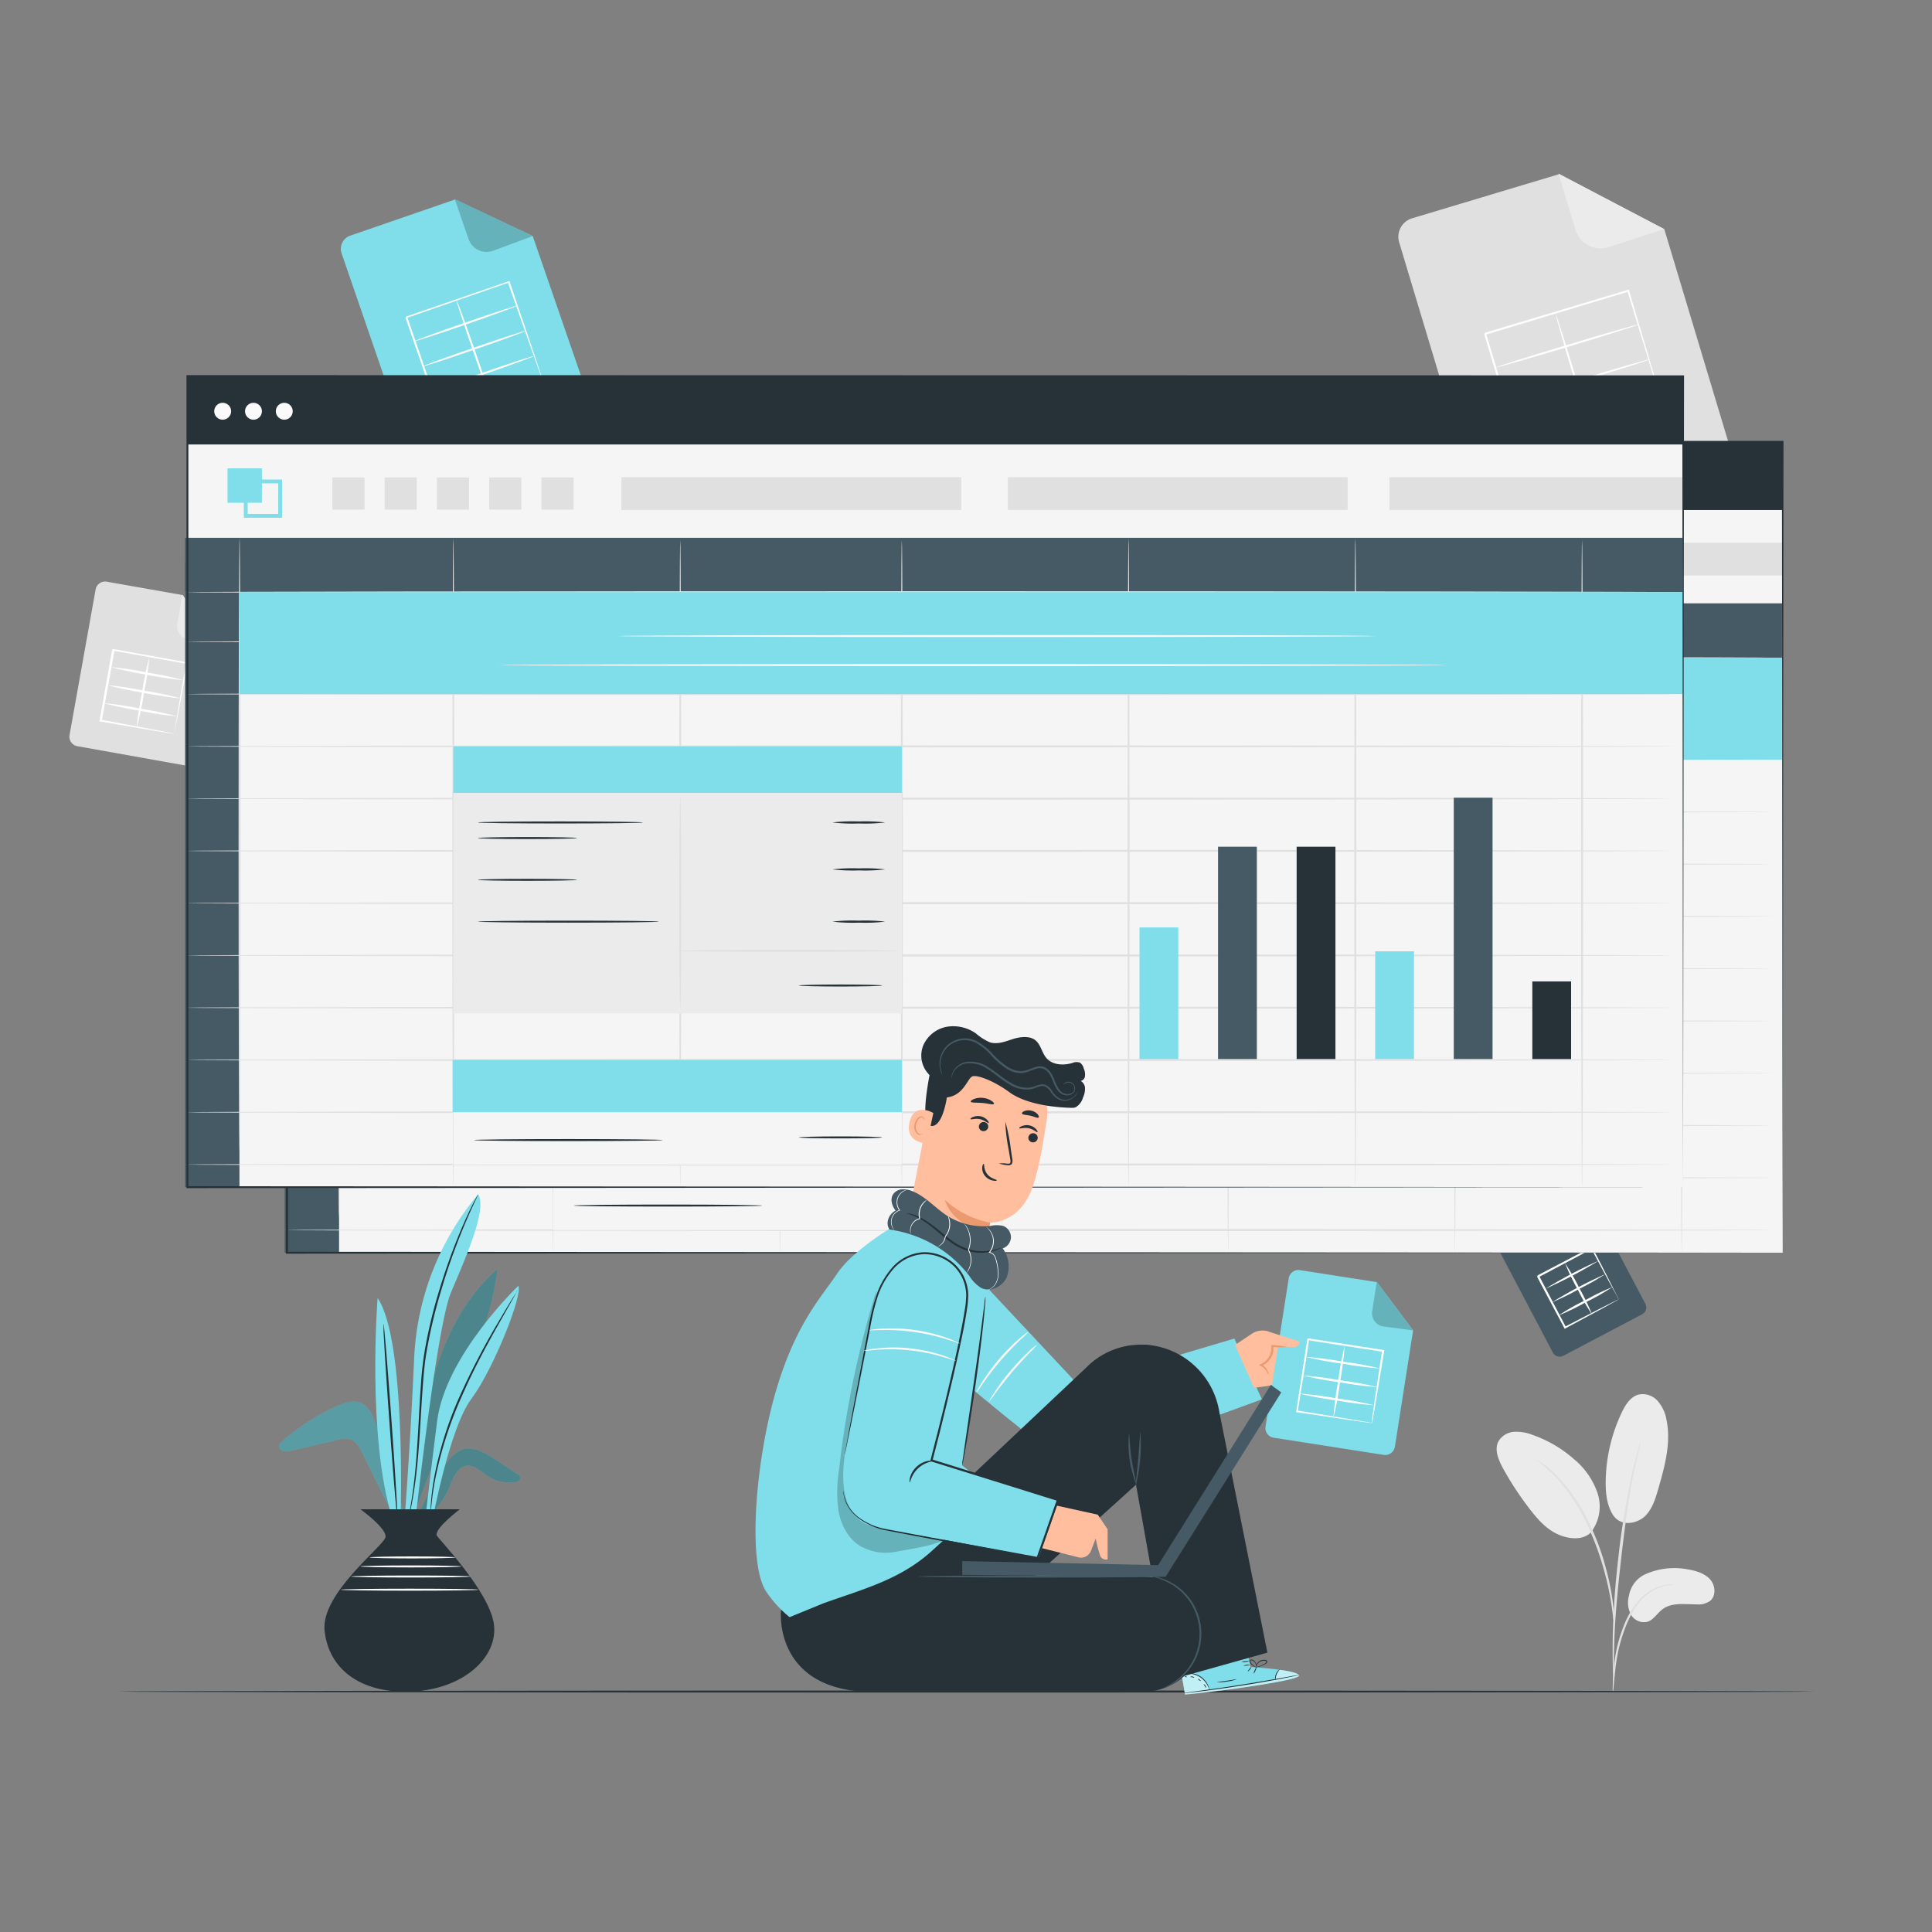 <svg xmlns="http://www.w3.org/2000/svg" viewBox="0 0 500 500"><rect x="0" y="0" width="500" height="500" fill="#808080" stroke="none"/><g id="freepik--background-complete--inject-36"><path d="M425.5,407.56a18.39,18.39,0,0,1,11.39-1.39c2.07.35,4.23,1,5.64,2.52s1.67,4.29.05,5.62a5.38,5.38,0,0,1-3.55.9c-3,0-6.35-.56-8.76,1.25-1.37,1-2.29,2.75-3.93,3.26a3.87,3.87,0,0,1-4.27-1.9,6.64,6.64,0,0,1-.48-4.9A7.44,7.44,0,0,1,425.5,407.56Z" style="fill:#ebebeb"></path><path d="M417.55,392.23c2.12,3,6.24,2,8.15.17s2.72-4.52,3.46-7.08c1.68-5.83,3.37-12,2.12-17.9a9.92,9.92,0,0,0-2.29-4.87,5.19,5.19,0,0,0-4.92-1.64c-2.08.55-3.37,2.59-4.3,4.52a42.72,42.72,0,0,0-4.22,18.32c0,2.95.34,6,2,8.48" style="fill:#ebebeb"></path><path d="M411.73,396.57a11,11,0,0,0,1.72-10.14,19.6,19.6,0,0,0-6-8.71,32.14,32.14,0,0,0-10.75-6.34,11.56,11.56,0,0,0-4.84-.83,5.1,5.1,0,0,0-4.06,2.46c-1.13,2.16,0,4.78,1.13,6.91A83.06,83.06,0,0,0,396,390.68c2.12,2.73,4.54,5.42,7.77,6.65s6.58,1.09,8.29-1.15" style="fill:#ebebeb"></path><path d="M417.41,437.9a6.93,6.93,0,0,0,.19-1.37c.1-1,.22-2.26.37-3.76a52.6,52.6,0,0,1,.84-5.51,43,43,0,0,1,2-6.5,23.85,23.85,0,0,1,3.32-5.88,12.4,12.4,0,0,1,4.2-3.49,11.94,11.94,0,0,1,3.53-1.1,6.39,6.39,0,0,0,1.37-.2,6.78,6.78,0,0,0-1.39,0,10.83,10.83,0,0,0-3.69,1,12.43,12.43,0,0,0-4.42,3.52,23.09,23.09,0,0,0-3.44,6,39.26,39.26,0,0,0-2,6.61,44.82,44.82,0,0,0-.73,5.57c-.12,1.6-.17,2.89-.19,3.78A6.23,6.23,0,0,0,417.41,437.9Z" style="fill:#e0e0e0"></path><path d="M417.67,435a2.63,2.63,0,0,0,0-.64v-1.82c0-1.59,0-3.88.08-6.71.14-5.66.63-11.76,1.57-20.35.89-8.08,2.09-17.48,3.35-23.59.27-1.39.55-2.64.8-3.74s.46-2,.66-2.81.31-1.31.43-1.78a2.62,2.62,0,0,0,.11-.62,2.2,2.2,0,0,0-.22.59c-.14.46-.32,1-.53,1.75s-.48,1.7-.76,2.8-.58,2.34-.88,3.72a206.93,206.93,0,0,0-3.52,21.9c-1,8.61-1.37,16.45-1.41,22.12,0,2.84,0,5.14.1,6.72,0,.75.08,1.35.11,1.83A2.38,2.38,0,0,0,417.67,435Z" style="fill:#e0e0e0"></path><path d="M417.71,419.89a12,12,0,0,0,0-1.9c-.07-1.23-.24-3-.58-5.17a69.43,69.43,0,0,0-1.68-7.53,62.07,62.07,0,0,0-3.15-8.91A47.48,47.48,0,0,0,403,382a22.77,22.77,0,0,0-2.18-2c-.33-.29-.63-.57-.93-.79l-.84-.58a12.27,12.27,0,0,0-1.61-1,55.4,55.4,0,0,1,5.26,4.7,49.89,49.89,0,0,1,9,14.34,70.29,70.29,0,0,1,3.16,8.82,74.08,74.08,0,0,1,1.79,7.46c.4,2.15.62,3.9.76,5.11A12.54,12.54,0,0,0,417.71,419.89Z" style="fill:#e0e0e0"></path><path d="M444.59,122.86l-54.28,16.33a5,5,0,0,1-6.21-3.34l-22-73.14a5,5,0,0,1,3.34-6.21l38-11.41,27.27,14.19,17.26,57.37A5,5,0,0,1,444.59,122.86Z" style="fill:#e0e0e0"></path><path d="M403.34,44.91l4.38,14.54A6.79,6.79,0,0,0,416.18,64l14.49-4.71Z" style="fill:#ebebeb"></path><path d="M432.1,110.87a1.56,1.56,0,0,0-.06-.18l-.17-.49q-.21-.69-.6-1.92c-.52-1.7-1.28-4.14-2.24-7.24-1.9-6.23-4.61-15.1-7.86-25.73l.28.15-37,11.17c0,.07.33-.61.18-.32h0v.06l0,.08.05.15.09.3.18.61.37,1.21.72,2.42,1.43,4.75,2.76,9.2c1.79,6,3.48,11.64,5,16.84l-.28-.15,26.79-7.94,7.58-2.22,2-.58.52-.14a.67.67,0,0,1,.19,0l-.15.06-.5.16-1.95.61L422,114l-26.87,8.2-.22.07-.07-.22c-1.57-5.2-3.27-10.84-5.08-16.82q-1.35-4.48-2.78-9.2l-1.43-4.75-.72-2.42-.37-1.21-.18-.61-.09-.3-.05-.15,0-.08v-.06h0c-.16.29.21-.4.17-.33l37-11.1.22-.07.06.22c3.18,10.72,5.82,19.65,7.68,25.93.91,3.09,1.62,5.53,2.12,7.23l.54,1.89.13.48C432.1,110.82,432.11,110.87,432.1,110.87Z" style="fill:#fff"></path><path d="M413.36,117c-.14,0-2.65-7.9-5.6-17.73s-5.25-17.85-5.11-17.89,2.64,7.9,5.6,17.74S413.5,116.92,413.36,117Z" style="fill:#fff"></path><path d="M429.34,102.18c0,.13-8.25,2.75-18.51,5.84s-18.63,5.48-18.67,5.34,8.25-2.75,18.52-5.84S429.29,102,429.34,102.18Z" style="fill:#fff"></path><path d="M427,93c0,.14-8.25,2.75-18.51,5.84s-18.62,5.48-18.67,5.34,8.25-2.75,18.52-5.84S427,92.83,427,93Z" style="fill:#fff"></path><path d="M424,84c0,.14-8.18,2.73-18.37,5.8s-18.48,5.44-18.52,5.3,8.18-2.74,18.37-5.8S424,83.83,424,84Z" style="fill:#fff"></path><path d="M48,198.11l-28-5a2.5,2.5,0,0,1-2-2.9l6.75-37.67a2.49,2.49,0,0,1,2.9-2L47.22,154l9,12.53-5.3,29.55A2.5,2.5,0,0,1,48,198.11Z" style="fill:#e0e0e0"></path><path d="M47.23,153.92l-1.34,7.49a3.4,3.4,0,0,0,2.75,4l7.55,1.18Z" style="fill:#ebebeb"></path><path d="M45.13,189.91a2.23,2.23,0,0,1,0-.36l.15-1c.15-.92.36-2.18.62-3.76.55-3.25,1.33-7.8,2.26-13.25l.18.26L29.3,168.4l.3-.2h0v.06l0,.08,0,.16-.06.31-.11.62c-.08.42-.15.83-.22,1.24-.15.83-.3,1.65-.45,2.45-.29,1.62-.57,3.2-.85,4.74-.56,3.08-1.09,6-1.58,8.66l-.18-.26,13.73,2.58,3.89.76,1,.21.37.09-.33,0-1-.15-3.86-.64L26,186.72l-.23,0,0-.23c.48-2.68,1-5.59,1.53-8.67.28-1.54.56-3.12.85-4.74.14-.81.29-1.62.43-2.45.08-.41.15-.82.23-1.24l.11-.62.05-.32,0-.15,0-.08v-.06h0l.3-.21,19.07,3.46.22,0,0,.22c-1,5.49-1.9,10.08-2.51,13.35-.3,1.55-.55,2.79-.72,3.69-.08.39-.15.7-.2,1A1.27,1.27,0,0,1,45.13,189.91Z" style="fill:#fff"></path><path d="M35.37,188.39a83.81,83.81,0,0,1,1.39-9.22,85,85,0,0,1,1.9-9.13,83.81,83.81,0,0,1-1.39,9.22A82.13,82.13,0,0,1,35.37,188.39Z" style="fill:#fff"></path><path d="M45.86,185.4a88.16,88.16,0,0,1-9.62-1.46,89.32,89.32,0,0,1-9.52-2,91.2,91.2,0,0,1,9.62,1.46A92.39,92.39,0,0,1,45.86,185.4Z" style="fill:#fff"></path><path d="M46.92,180.77a94,94,0,0,1-9.62-1.46,91.28,91.28,0,0,1-9.53-2,90.4,90.4,0,0,1,9.62,1.46A88.29,88.29,0,0,1,46.92,180.77Z" style="fill:#fff"></path><path d="M47.61,176.06a89.12,89.12,0,0,1-9.54-1.44,93.53,93.53,0,0,1-9.46-2,86.14,86.14,0,0,1,9.55,1.44A89.77,89.77,0,0,1,47.61,176.06Z" style="fill:#fff"></path></g><g id="freepik--Floor--inject-36"><path d="M469.63,437.77c0,.14-98.34.26-219.62.26s-219.64-.12-219.64-.26,98.32-.26,219.64-.26S469.63,437.63,469.63,437.77Z" style="fill:#263238"></path></g><g id="freepik--Icons--inject-36"><path d="M149.79,106.67,111,120.07a3.61,3.61,0,0,1-4.59-2.23l-18-52.26A3.61,3.61,0,0,1,90.6,61l27.12-9.36,20.15,9.46,14.16,41A3.6,3.6,0,0,1,149.79,106.67Z" style="fill:#80DEEA"></path><path d="M117.68,51.5l3.59,10.38a4.92,4.92,0,0,0,6.25,3.05l10.35-3.84Z" style="fill:#80DEEA"></path><g style="opacity:0.2"><path d="M117.68,51.5l3.59,10.38a4.92,4.92,0,0,0,6.25,3.05l10.35-3.84Z"></path></g><path d="M140.41,98.36a4,4,0,0,1-.2-.48c-.12-.34-.29-.8-.5-1.37l-1.84-5.17c-1.58-4.47-3.8-10.78-6.47-18.36l.29.14-26.44,9.17c0,.08.3-.62.16-.32h0v0l0,0,0,.11.07.22.15.43.3.87.6,1.72c.39,1.15.78,2.28,1.17,3.4.77,2.24,1.53,4.44,2.26,6.58,1.47,4.27,2.86,8.31,4.13,12l-.28-.14L133,100.8,138.44,99l1.45-.48.52-.15a3,3,0,0,1-.46.19l-1.39.5L133.23,101,114,107.71l-.21.08-.07-.22c-1.29-3.71-2.7-7.74-4.18-12L107.28,89c-.39-1.12-.78-2.26-1.17-3.4l-.6-1.72-.3-.87-.15-.43-.07-.22,0-.11,0,0v0h0c-.14.29.2-.41.17-.34l26.46-9.1.22-.07.07.21c2.59,7.66,4.76,14,6.29,18.56l1.72,5.16c.18.57.33,1,.44,1.35S140.42,98.37,140.41,98.36Z" style="fill:#fff"></path><path d="M127,103.32c-.13.05-2.21-5.61-4.64-12.64s-4.29-12.76-4.15-12.81,2.21,5.61,4.64,12.64S127.17,103.27,127,103.32Z" style="fill:#fff"></path><path d="M138.15,92.16c0,.13-5.86,2.3-13.19,4.83s-13.32,4.48-13.37,4.34,5.86-2.3,13.2-4.83S138.11,92,138.15,92.16Z" style="fill:#fff"></path><path d="M136.21,85.57c0,.13-5.86,2.3-13.19,4.83s-13.32,4.48-13.37,4.34,5.86-2.3,13.2-4.83S136.17,85.43,136.21,85.57Z" style="fill:#fff"></path><path d="M133.77,79.15c0,.13-5.82,2.28-13.09,4.79s-13.22,4.45-13.27,4.31,5.82-2.28,13.1-4.8S133.72,79,133.77,79.15Z" style="fill:#fff"></path><path d="M424.93,340.16,404.6,350.87a2,2,0,0,1-2.73-.85l-14.43-27.39a2,2,0,0,1,.84-2.73l14.22-7.49,12,3.53,11.32,21.49A2,2,0,0,1,424.93,340.16Z" style="fill:#455a64"></path><path d="M402.47,312.34l2.87,5.44a2.75,2.75,0,0,0,3.72,1.16l5.4-3Z" style="fill:#e0e0e0"></path><path d="M419,336.35a9.45,9.45,0,0,1-.57-1l-1.49-2.7-5.17-9.57.31.1-13.86,7.34.11-.35h0l0,0,0,.06.06.11.12.23.24.45.47.91.94,1.78,1.81,3.45,3.3,6.31-.31-.09,10-5.16,2.88-1.44c.67-.34,1-.51,1.06-.51a7.56,7.56,0,0,1-.93.55l-2.77,1.53-10.07,5.43-.19.11-.11-.2c-1-1.95-2.16-4.06-3.34-6.3-.6-1.12-1.2-2.27-1.83-3.44l-.94-1.78-.47-.9-.24-.46-.12-.22-.06-.12,0-.06,0,0v0h0c-.1.31.13-.43.11-.35l13.89-7.28.2-.1.1.2c2.06,4,3.78,7.37,5,9.79.56,1.13,1,2,1.36,2.71A8.33,8.33,0,0,1,419,336.35Z" style="fill:#fff"></path><path d="M412.05,340.23a53,53,0,0,1-3.75-6.55,53.62,53.62,0,0,1-3.28-6.79,56.43,56.43,0,0,1,3.74,6.55A58.09,58.09,0,0,1,412.05,340.23Z" style="fill:#fff"></path><path d="M417.25,333.11a58.9,58.9,0,0,1-6.84,3.9,61.91,61.91,0,0,1-7.08,3.44,58.23,58.23,0,0,1,6.84-3.9A59.76,59.76,0,0,1,417.25,333.11Z" style="fill:#fff"></path><path d="M415.62,329.63a60.89,60.89,0,0,1-6.84,3.89A59.76,59.76,0,0,1,401.7,337a117.39,117.39,0,0,1,13.92-7.33Z" style="fill:#fff"></path><path d="M413.72,326.28a115.62,115.62,0,0,1-13.82,7.28,117.7,117.7,0,0,1,13.82-7.28Z" style="fill:#fff"></path></g><g id="freepik--Spreadsheets--inject-36"><rect x="74.25" y="114.31" width="387.11" height="209.9" style="fill:#f5f5f5"></rect><rect x="74.25" y="114.31" width="387.11" height="17.68" style="fill:#263238"></rect><circle cx="83.41" cy="123.39" r="2.19" style="fill:#fafafa"></circle><circle cx="91.38" cy="123.39" r="2.19" style="fill:#fafafa"></circle><circle cx="99.35" cy="123.39" r="2.19" style="fill:#fafafa"></circle><rect x="73.67" y="162.37" width="14.08" height="161.83" style="fill:#455a64"></rect><rect x="260.39" y="-30.58" width="14.08" height="387.52" transform="translate(104.25 430.61) rotate(-90)" style="fill:#455a64"></rect><path d="M87.75,315.19c-.14,0-.26-35.6-.26-79.52s.12-79.53.26-79.53.26,35.6.26,79.53S87.9,315.19,87.75,315.19Z" style="fill:#e0e0e0"></path><path d="M143.11,324.2c-.14,0-.26-37.62-.26-84s.12-84,.26-84,.26,37.62.26,84S143.25,324.2,143.11,324.2Z" style="fill:#e0e0e0"></path><path d="M201.83,324.2c-.14,0-.26-37.5-.26-83.75s.12-83.75.26-83.75.26,37.49.26,83.75S202,324.2,201.83,324.2Z" style="fill:#e0e0e0"></path><path d="M259.17,324.2c-.15,0-.26-37.5-.26-83.75s.11-83.75.26-83.75.26,37.49.26,83.75S259.31,324.2,259.17,324.2Z" style="fill:#e0e0e0"></path><path d="M317.85,324.2c-.14,0-.26-37.62-.26-84s.12-84,.26-84,.26,37.62.26,84S318,324.2,317.85,324.2Z" style="fill:#e0e0e0"></path><path d="M376.54,324.2c-.15,0-.26-37.62-.26-84s.11-84,.26-84,.26,37.62.26,84S376.68,324.2,376.54,324.2Z" style="fill:#e0e0e0"></path><path d="M435.22,324.2c-.14,0-.26-37.5-.26-83.75s.12-83.75.26-83.75.26,37.49.26,83.75S435.37,324.2,435.22,324.2Z" style="fill:#e0e0e0"></path><path d="M459.05,183.07c0,.14-86.27.26-192.67.26s-192.7-.12-192.7-.26,86.26-.27,192.7-.27S459.05,182.92,459.05,183.07Z" style="fill:#e0e0e0"></path><path d="M459.05,170.22c0,.15-86.27.26-192.67.26s-192.7-.11-192.7-.26,86.26-.26,192.7-.26S459.05,170.08,459.05,170.22Z" style="fill:#e0e0e0"></path><path d="M459.05,196.59c0,.15-86.27.26-192.67.26s-192.7-.11-192.7-.26,86.26-.26,192.7-.26S459.05,196.45,459.05,196.59Z" style="fill:#e0e0e0"></path><path d="M459.05,210.12c0,.14-86.27.26-192.67.26s-192.7-.12-192.7-.26,86.26-.26,192.7-.26S459.05,210,459.05,210.12Z" style="fill:#e0e0e0"></path><path d="M459.05,223.65c0,.14-86.27.26-192.67.26s-192.7-.12-192.7-.26,86.26-.26,192.7-.26S459.05,223.5,459.05,223.65Z" style="fill:#e0e0e0"></path><path d="M459.05,237.17c0,.15-86.27.26-192.67.26s-192.7-.11-192.7-.26,86.26-.26,192.7-.26S459.05,237,459.05,237.17Z" style="fill:#e0e0e0"></path><path d="M459.05,250.7c0,.14-86.27.26-192.67.26s-192.7-.12-192.7-.26,86.26-.26,192.7-.26S459.05,250.56,459.05,250.7Z" style="fill:#e0e0e0"></path><path d="M459.05,264.23c0,.14-86.27.26-192.67.26s-192.7-.12-192.7-.26,86.26-.26,192.7-.26S459.05,264.08,459.05,264.23Z" style="fill:#e0e0e0"></path><path d="M459.05,277.75c0,.15-86.27.27-192.67.27s-192.7-.12-192.7-.27,86.26-.26,192.7-.26S459.05,277.61,459.05,277.75Z" style="fill:#e0e0e0"></path><path d="M459.05,291.28c0,.15-86.27.26-192.67.26s-192.7-.11-192.7-.26,86.26-.26,192.7-.26S459.05,291.14,459.05,291.28Z" style="fill:#e0e0e0"></path><path d="M459.05,304.81c0,.14-86.27.26-192.67.26s-192.7-.12-192.7-.26,86.26-.26,192.7-.26S459.05,304.67,459.05,304.81Z" style="fill:#e0e0e0"></path><path d="M459.05,318.34c0,.14-86.27.26-192.67.26s-192.7-.12-192.7-.26,86.26-.26,192.7-.26S459.05,318.19,459.05,318.34Z" style="fill:#e0e0e0"></path><rect x="87.75" y="170.22" width="373.43" height="26.37" style="fill:#80DEEA"></rect><path d="M381.74,181.57c0,.14-43.94.26-98.14.26s-98.14-.12-98.14-.26,43.93-.26,98.14-.26S381.74,181.42,381.74,181.57Z" style="fill:#fafafa"></path><path d="M400.33,189.08c0,.14-54.95.26-122.72.26s-122.74-.12-122.74-.26,54.94-.26,122.74-.26S400.33,188.93,400.33,189.08Z" style="fill:#fafafa"></path><rect x="143.11" y="210.12" width="116.06" height="13.53" style="fill:#80DEEA"></rect><rect x="143.11" y="222.15" width="116.06" height="57.09" style="fill:#ebebeb"></rect><path d="M192.21,229.81c0,.15-9.58.26-21.39.26s-21.39-.11-21.39-.26,9.58-.26,21.39-.26S192.21,229.67,192.21,229.81Z" style="fill:#263238"></path><path d="M175.13,244.66c0,.15-5.76.26-12.85.26s-12.85-.11-12.85-.26,5.75-.26,12.85-.26S175.13,244.52,175.13,244.66Z" style="fill:#263238"></path><path d="M196.34,255.48c0,.14-10.5.26-23.45.26s-23.46-.12-23.46-.26,10.5-.26,23.46-.26S196.34,255.33,196.34,255.48Z" style="fill:#263238"></path><path d="M175.13,233.85c0,.14-5.76.26-12.85.26s-12.85-.12-12.85-.26,5.75-.26,12.85-.26S175.13,233.7,175.13,233.85Z" style="fill:#263238"></path><path d="M254.86,229.81a43.94,43.94,0,0,1-6.82.26,43.94,43.94,0,0,1-6.82-.26,45.48,45.48,0,0,1,6.82-.26A45.48,45.48,0,0,1,254.86,229.81Z" style="fill:#263238"></path><path d="M254.86,242a45.48,45.48,0,0,1-6.82.26,45.48,45.48,0,0,1-6.82-.26,43.94,43.94,0,0,1,6.82-.26A43.94,43.94,0,0,1,254.86,242Z" style="fill:#263238"></path><path d="M254.86,255.48a45.48,45.48,0,0,1-6.82.26,45.48,45.48,0,0,1-6.82-.26,43.94,43.94,0,0,1,6.82-.26A43.94,43.94,0,0,1,254.86,255.48Z" style="fill:#263238"></path><path d="M254.11,272c0,.14-4.83.26-10.79.26s-10.78-.12-10.78-.26,4.82-.26,10.78-.26S254.11,271.86,254.11,272Z" style="fill:#263238"></path><path d="M201.83,278.25c-.14,0-.26-12.34-.26-27.55s.12-27.55.26-27.55.26,12.33.26,27.55S202,278.25,201.83,278.25Z" style="fill:#e0e0e0"></path><path d="M258.2,263c0,.14-12.83.26-28.66.26s-28.65-.12-28.65-.26,12.82-.26,28.65-.26S258.2,262.88,258.2,263Z" style="fill:#e0e0e0"></path><rect x="143.11" y="304.31" width="116.06" height="14.03" style="fill:#f5f5f5"></rect><rect x="142.92" y="291.28" width="116.25" height="13.53" style="fill:#80DEEA"></rect><path d="M197.32,312c0,.15-10.95.26-24.45.26s-24.45-.11-24.45-.26,10.94-.26,24.45-.26S197.32,311.87,197.32,312Z" style="fill:#263238"></path><path d="M254.11,311.32c0,.14-4.83.26-10.79.26s-10.78-.12-10.78-.26,4.82-.26,10.78-.26S254.11,311.18,254.11,311.32Z" style="fill:#263238"></path><rect x="320.68" y="256.98" width="10.04" height="34.06" style="fill:#80DEEA"></rect><rect x="381.68" y="263.16" width="10.04" height="27.88" style="fill:#80DEEA"></rect><rect x="422.35" y="270.95" width="10.04" height="20.09" style="fill:#263238"></rect><rect x="341.02" y="236.09" width="10.04" height="54.95" style="fill:#455a64"></rect><rect x="361.35" y="236.09" width="10.04" height="54.95" style="fill:#263238"></rect><rect x="402.01" y="223.4" width="10.04" height="67.64" style="fill:#455a64"></rect><rect x="84.67" y="138.17" width="8.91" height="8.91" style="fill:#80DEEA"></rect><path d="M98.76,151h-9.9v-9.91h9.9Zm-8.9-1h7.9v-7.91h-7.9Z" style="fill:#80DEEA"></path><rect x="111.81" y="140.53" width="8.32" height="8.32" style="fill:#e0e0e0"></rect><rect x="125.33" y="140.53" width="8.32" height="8.32" style="fill:#e0e0e0"></rect><rect x="138.85" y="140.53" width="8.32" height="8.32" style="fill:#e0e0e0"></rect><rect x="152.38" y="140.53" width="8.32" height="8.32" style="fill:#e0e0e0"></rect><rect x="165.9" y="140.53" width="8.32" height="8.32" style="fill:#e0e0e0"></rect><rect x="186.6" y="140.45" width="87.94" height="8.49" style="fill:#e0e0e0"></rect><rect x="286.61" y="140.45" width="87.94" height="8.49" style="fill:#e0e0e0"></rect><rect x="385.37" y="140.45" width="75.82" height="8.49" style="fill:#e0e0e0"></rect><path d="M461.36,324.2c0-1.58-.08-80.78-.2-209.89l.2.19-387.08.07h0l.26-.26c0,74.16,0,145.16,0,209.89l-.24-.24,387.11.24-387.11.25H74v-.25c0-64.73,0-135.73,0-209.89v-.26h.29l387.08.06h.2v.2C461.43,243.42,461.36,322.63,461.36,324.2Z" style="fill:#263238"></path><rect x="48.46" y="97.35" width="387.11" height="209.9" style="fill:#f5f5f5"></rect><rect x="48.46" y="97.35" width="387.11" height="17.68" style="fill:#263238"></rect><circle cx="57.63" cy="106.43" r="2.19" style="fill:#fafafa"></circle><circle cx="65.6" cy="106.43" r="2.19" style="fill:#fafafa"></circle><circle cx="73.57" cy="106.43" r="2.19" style="fill:#fafafa"></circle><rect x="47.89" y="145.41" width="14.08" height="161.83" style="fill:#455a64"></rect><rect x="234.61" y="-47.54" width="14.08" height="387.52" transform="translate(95.42 387.87) rotate(-90)" style="fill:#455a64"></rect><path d="M62,298.23c-.14,0-.26-35.61-.26-79.52s.12-79.53.26-79.53.26,35.6.26,79.53S62.11,298.23,62,298.23Z" style="fill:#e0e0e0"></path><path d="M117.33,307.24c-.14,0-.26-37.62-.26-84s.12-84,.26-84,.26,37.62.26,84S117.47,307.24,117.33,307.24Z" style="fill:#e0e0e0"></path><path d="M176.05,307.24c-.14,0-.26-37.5-.26-83.75s.12-83.75.26-83.75.26,37.49.26,83.75S176.2,307.24,176.05,307.24Z" style="fill:#e0e0e0"></path><path d="M233.39,307.24c-.15,0-.26-37.5-.26-83.75s.11-83.75.26-83.75.26,37.49.26,83.75S233.53,307.24,233.39,307.24Z" style="fill:#e0e0e0"></path><path d="M292.07,307.24c-.14,0-.26-37.62-.26-84s.12-84,.26-84,.26,37.62.26,84S292.21,307.24,292.07,307.24Z" style="fill:#e0e0e0"></path><path d="M350.76,307.24c-.15,0-.27-37.62-.27-84s.12-84,.27-84,.26,37.62.26,84S350.9,307.24,350.76,307.24Z" style="fill:#e0e0e0"></path><path d="M409.44,307.24c-.14,0-.26-37.5-.26-83.75s.12-83.75.26-83.75.26,37.49.26,83.75S409.58,307.24,409.44,307.24Z" style="fill:#e0e0e0"></path><path d="M433.27,166.1c0,.15-86.27.27-192.67.27s-192.7-.12-192.7-.27,86.26-.26,192.7-.26S433.27,166,433.27,166.1Z" style="fill:#e0e0e0"></path><path d="M433.27,153.26c0,.15-86.27.26-192.67.26s-192.7-.11-192.7-.26,86.26-.26,192.7-.26S433.27,153.12,433.27,153.26Z" style="fill:#e0e0e0"></path><path d="M433.27,179.63c0,.15-86.27.26-192.67.26s-192.7-.11-192.7-.26,86.26-.26,192.7-.26S433.27,179.49,433.27,179.63Z" style="fill:#e0e0e0"></path><path d="M433.27,193.16c0,.14-86.27.26-192.67.26s-192.7-.12-192.7-.26,86.26-.26,192.7-.26S433.27,193,433.27,193.16Z" style="fill:#e0e0e0"></path><path d="M433.27,206.69c0,.14-86.27.26-192.67.26s-192.7-.12-192.7-.26,86.26-.26,192.7-.26S433.27,206.54,433.27,206.69Z" style="fill:#e0e0e0"></path><path d="M433.27,220.21c0,.15-86.27.26-192.67.26s-192.7-.11-192.7-.26,86.26-.26,192.7-.26S433.27,220.07,433.27,220.21Z" style="fill:#e0e0e0"></path><path d="M433.27,233.74c0,.14-86.27.26-192.67.26s-192.7-.12-192.7-.26,86.26-.26,192.7-.26S433.27,233.6,433.27,233.74Z" style="fill:#e0e0e0"></path><path d="M433.27,247.27c0,.14-86.27.26-192.67.26s-192.7-.12-192.7-.26,86.26-.26,192.7-.26S433.27,247.12,433.27,247.27Z" style="fill:#e0e0e0"></path><path d="M433.27,260.79c0,.15-86.27.27-192.67.27s-192.7-.12-192.7-.27,86.26-.26,192.7-.26S433.27,260.65,433.27,260.79Z" style="fill:#e0e0e0"></path><path d="M433.27,274.32c0,.15-86.27.26-192.67.26s-192.7-.11-192.7-.26,86.26-.26,192.7-.26S433.27,274.18,433.27,274.32Z" style="fill:#e0e0e0"></path><path d="M433.27,287.85c0,.14-86.27.26-192.67.26S47.9,288,47.9,287.85s86.26-.26,192.7-.26S433.27,287.71,433.27,287.85Z" style="fill:#e0e0e0"></path><path d="M433.27,301.38c0,.14-86.27.26-192.67.26s-192.7-.12-192.7-.26,86.26-.26,192.7-.26S433.27,301.23,433.27,301.38Z" style="fill:#e0e0e0"></path><rect x="61.97" y="153.26" width="373.43" height="26.37" style="fill:#80DEEA"></rect><path d="M356,164.61c0,.14-43.95.26-98.14.26s-98.14-.12-98.14-.26,43.93-.27,98.14-.27S356,164.46,356,164.61Z" style="fill:#fafafa"></path><path d="M374.55,172.12c0,.14-54.95.26-122.73.26s-122.73-.12-122.73-.26,54.94-.26,122.73-.26S374.55,172,374.55,172.12Z" style="fill:#fafafa"></path><rect x="117.33" y="193.16" width="116.06" height="13.53" style="fill:#80DEEA"></rect><rect x="117.33" y="205.19" width="116.06" height="57.09" style="fill:#ebebeb"></rect><path d="M166.43,212.85c0,.15-9.58.26-21.39.26s-21.39-.11-21.39-.26,9.58-.26,21.39-.26S166.43,212.71,166.43,212.85Z" style="fill:#263238"></path><path d="M149.34,227.7c0,.14-5.75.26-12.84.26s-12.85-.12-12.85-.26,5.75-.26,12.85-.26S149.34,227.56,149.34,227.7Z" style="fill:#263238"></path><path d="M170.56,238.52c0,.14-10.5.26-23.45.26s-23.46-.12-23.46-.26,10.5-.26,23.46-.26S170.56,238.37,170.56,238.52Z" style="fill:#263238"></path><path d="M149.34,216.89c0,.14-5.75.26-12.84.26s-12.85-.12-12.85-.26,5.75-.27,12.85-.27S149.34,216.74,149.34,216.89Z" style="fill:#263238"></path><path d="M229.08,212.85a44,44,0,0,1-6.82.26,44.12,44.12,0,0,1-6.83-.26,45.67,45.67,0,0,1,6.83-.26A45.59,45.59,0,0,1,229.08,212.85Z" style="fill:#263238"></path><path d="M229.08,225a45.59,45.59,0,0,1-6.82.26,45.67,45.67,0,0,1-6.83-.26,44.12,44.12,0,0,1,6.83-.26A44,44,0,0,1,229.08,225Z" style="fill:#263238"></path><path d="M229.08,238.52a45.59,45.59,0,0,1-6.82.26,45.67,45.67,0,0,1-6.83-.26,44.12,44.12,0,0,1,6.83-.26A44,44,0,0,1,229.08,238.52Z" style="fill:#263238"></path><path d="M228.33,255.05c0,.14-4.83.26-10.79.26s-10.79-.12-10.79-.26,4.83-.26,10.79-.26S228.33,254.9,228.33,255.05Z" style="fill:#263238"></path><path d="M176.05,261.29c-.14,0-.26-12.34-.26-27.55s.12-27.55.26-27.55.26,12.33.26,27.55S176.2,261.29,176.05,261.29Z" style="fill:#e0e0e0"></path><path d="M232.42,246.07c0,.14-12.84.26-28.66.26s-28.66-.12-28.66-.26,12.83-.26,28.66-.26S232.42,245.92,232.42,246.07Z" style="fill:#e0e0e0"></path><rect x="117.33" y="287.35" width="116.06" height="14.03" style="fill:#f5f5f5"></rect><rect x="117.14" y="274.32" width="116.25" height="13.53" style="fill:#80DEEA"></rect><path d="M171.54,295.05c0,.15-10.95.26-24.45.26s-24.46-.11-24.46-.26,11-.26,24.46-.26S171.54,294.91,171.54,295.05Z" style="fill:#263238"></path><path d="M228.33,294.36c0,.14-4.83.26-10.79.26s-10.79-.12-10.79-.26,4.83-.26,10.79-.26S228.33,294.22,228.33,294.36Z" style="fill:#263238"></path><rect x="294.9" y="240.02" width="10.04" height="34.06" style="fill:#80DEEA"></rect><rect x="355.9" y="246.2" width="10.04" height="27.88" style="fill:#80DEEA"></rect><rect x="396.56" y="253.99" width="10.04" height="20.09" style="fill:#263238"></rect><rect x="315.23" y="219.13" width="10.04" height="54.95" style="fill:#455a64"></rect><rect x="335.57" y="219.13" width="10.04" height="54.95" style="fill:#263238"></rect><rect x="376.23" y="206.44" width="10.04" height="67.64" style="fill:#455a64"></rect><rect x="58.88" y="121.21" width="8.91" height="8.91" style="fill:#80DEEA"></rect><path d="M73,134h-9.9V124.1H73Zm-8.9-1H72V125.1h-7.9Z" style="fill:#80DEEA"></path><rect x="86.02" y="123.57" width="8.32" height="8.32" style="fill:#e0e0e0"></rect><rect x="99.55" y="123.57" width="8.32" height="8.32" style="fill:#e0e0e0"></rect><rect x="113.07" y="123.57" width="8.32" height="8.32" style="fill:#e0e0e0"></rect><rect x="126.6" y="123.57" width="8.32" height="8.32" style="fill:#e0e0e0"></rect><rect x="140.12" y="123.57" width="8.32" height="8.32" style="fill:#e0e0e0"></rect><rect x="160.82" y="123.49" width="87.94" height="8.49" style="fill:#e0e0e0"></rect><rect x="260.83" y="123.49" width="87.94" height="8.49" style="fill:#e0e0e0"></rect><rect x="359.58" y="123.49" width="75.82" height="8.49" style="fill:#e0e0e0"></rect><path d="M435.58,307.24c0-1.58-.08-80.78-.2-209.89l.2.19-387.09.07h0l.26-.26c0,74.16,0,145.16,0,209.89l-.25-.24,387.12.24-387.12.25h-.24v-.25c0-64.73,0-135.73,0-209.89v-.27h.29l387.09.07h.19v.2C435.65,226.46,435.58,305.66,435.58,307.24Z" style="fill:#263238"></path></g><g id="freepik--Character--inject-36"><path d="M252.08,329.6l27,28.81,40.38-12,7.11,15.74S279.71,379.61,275.61,378s-28.76-22.51-28.76-22.51Z" style="fill:#80DEEA"></path><path d="M268.4,348a17.54,17.54,0,0,1-1.91,2.07c-1.2,1.25-2.83,3-4.54,5-2.8,3.3-4.89,6.3-5.61,7.21l-.41.52.28-.59c.13-.28.21-.41.23-.4s0,.16-.09.45l-.13-.07a51.62,51.62,0,0,1,5.33-7.46,61.26,61.26,0,0,1,4.68-4.95A13.27,13.27,0,0,1,268.4,348Z" style="fill:#fafafa"></path><path d="M266.23,344.62a24.06,24.06,0,0,1-2.19,2.15c-1.36,1.3-3.19,3.15-5.07,5.34s-3.43,4.27-4.51,5.82a22,22,0,0,1-1.79,2.48,14.07,14.07,0,0,1,1.48-2.69,53.54,53.54,0,0,1,4.43-6,52.36,52.36,0,0,1,5.22-5.28A14.17,14.17,0,0,1,266.23,344.62Z" style="fill:#fafafa"></path><path d="M323.63,431.4l-.67-3.13-17.45,3.45,1.16,6.82,1.1-.11c4.88-.5,24.77-2.88,27.85-4.37C339.05,432.39,323.63,431.4,323.63,431.4Z" style="fill:#80DEEA"></path><g style="opacity:0.5"><path d="M313,437.39a6.24,6.24,0,0,0-2.73-3.51,5.18,5.18,0,0,0-4.48-.5l.86,4.9Z" style="fill:#fff"></path></g><g style="opacity:0.5"><path d="M331.2,432.15s5.46.67,4.95,1.64-20.53,4.12-29.48,4.75l0-.4L330,434.65S330.19,432.35,331.2,432.15Z" style="fill:#fff"></path></g><path d="M306.36,438.17h.31l.87-.09,3.21-.36c2.7-.33,6.44-.84,10.54-1.48s7.82-1.31,10.5-1.83l3.16-.64.86-.19a1.1,1.1,0,0,0,.3-.08l-.31,0-.86.15-3.18.57c-2.68.48-6.39,1.12-10.5,1.77s-7.83,1.17-10.53,1.54l-3.2.43-.87.12Z" style="fill:#263238"></path><path d="M330.05,434.92a8,8,0,0,1,.35-1.61,6.81,6.81,0,0,1,.9-1.39,2.88,2.88,0,0,0-1.25,3Z" style="fill:#263238"></path><path d="M324.46,433.12c.06,0,.26-.32.45-.76a2,2,0,0,0,.25-.85c-.06,0-.26.32-.45.76A2,2,0,0,0,324.46,433.12Z" style="fill:#263238"></path><path d="M322.92,432.59c.05,0,.3-.19.56-.51s.43-.61.38-.65-.29.19-.55.51S322.88,432.55,322.92,432.59Z" style="fill:#263238"></path><path d="M321.77,431.08a4.09,4.09,0,0,0,1.83-.27,4.09,4.09,0,0,0-1.83.27Z" style="fill:#263238"></path><path d="M321.27,430a1.81,1.81,0,0,0,1.07.13,1.79,1.79,0,0,0,1-.3,111.34,111.34,0,0,1-2.1.17Z" style="fill:#263238"></path><path d="M324.82,431.49a3.1,3.1,0,0,0,1.12-.18,7.11,7.11,0,0,0,1.16-.46,2.75,2.75,0,0,0,.64-.39.57.57,0,0,0,.22-.39.44.44,0,0,0-.24-.42,2.09,2.09,0,0,0-2.46,1,2.2,2.2,0,0,0-.25.81.76.76,0,0,0,0,.31,3.34,3.34,0,0,1,.36-1,2.09,2.09,0,0,1,.87-.78,1.76,1.76,0,0,1,1.35-.12c.2.11.17.33,0,.48a3.64,3.64,0,0,1-.59.37,8.17,8.17,0,0,1-1.12.48C325.24,431.39,324.81,431.46,324.82,431.49Z" style="fill:#263238"></path><path d="M325.12,431.5a1.22,1.22,0,0,0,0-.8,1.7,1.7,0,0,0-.44-.77,1.11,1.11,0,0,0-1-.43.45.45,0,0,0-.27.57,1.31,1.31,0,0,0,.27.48,3.41,3.41,0,0,0,.64.59,1.75,1.75,0,0,0,.72.36s-.26-.17-.62-.48a3.34,3.34,0,0,1-.58-.6c-.2-.21-.37-.62-.09-.72s.61.17.81.36a1.9,1.9,0,0,1,.44.69A4.18,4.18,0,0,1,325.12,431.5Z" style="fill:#263238"></path><path d="M306,433.32s.49-.13,1.3-.16a5.66,5.66,0,0,1,3,.72,5.72,5.72,0,0,1,2.16,2.22c.39.7.49,1.21.53,1.19a1,1,0,0,0-.06-.35,4.73,4.73,0,0,0-.34-.92,5.37,5.37,0,0,0-5.31-3,4.85,4.85,0,0,0-1,.18A.85.85,0,0,0,306,433.32Z" style="fill:#263238"></path><path d="M314.94,435.33a9.54,9.54,0,0,0,2.6-.15,10,10,0,0,0,2.53-.61c0-.06-1.15.19-2.56.4S314.94,435.27,314.94,435.33Z" style="fill:#263238"></path><path d="M311.5,435.87c0,.05.13.23.29.47s.26.47.32.46.05-.3-.14-.58S311.53,435.82,311.5,435.87Z" style="fill:#263238"></path><path d="M310,434.46c0,.05.11.22.32.37s.41.24.44.2-.1-.22-.31-.37S310,434.42,310,434.46Z" style="fill:#263238"></path><path d="M308,434c0,.06.26,0,.53.07s.48.16.52.11-.15-.27-.48-.32S308,434,308,434Z" style="fill:#263238"></path><path d="M306.61,433.88c0,.06.1.13.26.17s.29,0,.3-.05-.1-.13-.26-.16S306.62,433.82,306.61,433.88Z" style="fill:#263238"></path><path d="M221.16,410.48l60-56.59A19.72,19.72,0,0,1,295.28,348h0l1.19,0a20.69,20.69,0,0,1,19.08,17.37L328,427.7l-25,7-9-50.46-29.63,26.78Z" style="fill:#263238"></path><path d="M202.19,416.4c-.26.72-1.92,21.48,24,21.48h69.34c8.77,0,15.89-6.68,15.89-14.92h0c0-8.25-7.12-14.93-15.89-14.93H231a16.67,16.67,0,0,0-6.69,1.39Z" style="fill:#263238"></path><path d="M301.69,408c0,.15-14.32.28-32,.28s-32-.13-32-.28,14.32-.28,32-.28S301.69,407.88,301.69,408Z" style="fill:#455a64"></path><path d="M292.17,371.05c.16,0,.17,3,.71,6.64s1.39,6.51,1.23,6.57a28,28,0,0,1-1.94-13.21Z" style="fill:#455a64"></path><path d="M295.11,370.62A42.2,42.2,0,0,1,294,384.18c-.16,0,.26-3,.58-6.78S295,370.62,295.11,370.62Z" style="fill:#455a64"></path><path d="M300.06,437.29a19.28,19.28,0,0,0,5.06-3,15.57,15.57,0,0,0,3.86-5,15.05,15.05,0,0,0-1.07-14.78,15.49,15.49,0,0,0-4.54-4.37,19.21,19.21,0,0,0-5.43-2.2,1.41,1.41,0,0,1,.41,0,8.2,8.2,0,0,1,1.17.21,14.54,14.54,0,0,1,4,1.65,15.3,15.3,0,0,1,4.75,4.41,15.26,15.26,0,0,1,1.1,15.26,15.35,15.35,0,0,1-4.05,5.05,14.85,14.85,0,0,1-3.77,2.22,10.08,10.08,0,0,1-1.12.37A1.88,1.88,0,0,1,300.06,437.29Z" style="fill:#455a64"></path><path d="M242.55,276.1l-.56,3-8.71,44.95c-1,5.22,2.67,10.25,8.27,11.29h0c5.65,1,11.12-2.36,12.23-7.62,1.17-5.51,2.49-11.3,2.49-11.3s7.36.3,10.76-8.67c1.69-4.46,3-12.08,3.92-18.34A10,10,0,0,0,262,278Z" style="fill:#ffbe9d"></path><path d="M268.54,294.63a1.21,1.21,0,0,1-1.39,1,1.17,1.17,0,0,1-1-1.33,1.22,1.22,0,0,1,1.4-1A1.16,1.16,0,0,1,268.54,294.63Z" style="fill:#263238"></path><path d="M268.49,293c-.18.13-.94-.73-2.22-1s-2.35.19-2.46,0,.15-.33.63-.55a3.4,3.4,0,0,1,2-.19,3.19,3.19,0,0,1,1.73,1C268.5,292.65,268.58,293,268.49,293Z" style="fill:#263238"></path><path d="M255.75,291.72a1.22,1.22,0,0,1-1.4,1,1.15,1.15,0,0,1-1-1.32,1.21,1.21,0,0,1,1.39-1A1.18,1.18,0,0,1,255.75,291.72Z" style="fill:#263238"></path><path d="M255.86,290.64c-.18.12-1-.73-2.23-1s-2.35.18-2.45,0,.15-.34.62-.55a3.36,3.36,0,0,1,2-.19,3.18,3.18,0,0,1,1.73,1C255.87,290.28,255.94,290.59,255.86,290.64Z" style="fill:#263238"></path><path d="M258.53,301.1a8.63,8.63,0,0,1,2.16.06c.33,0,.66,0,.76-.18a1.77,1.77,0,0,0,0-1c-.14-.85-.29-1.75-.45-2.69a43.85,43.85,0,0,1-.82-7,43.49,43.49,0,0,1,1.38,6.88c.14.94.28,1.84.41,2.7a2,2,0,0,1-.1,1.32.85.85,0,0,1-.64.36,2,2,0,0,1-.57,0A9,9,0,0,1,258.53,301.1Z" style="fill:#263238"></path><path d="M256.27,316.43a24.12,24.12,0,0,1-11.74-5.89s1.7,7,11.16,8.06Z" style="fill:#eb996e"></path><path d="M254.58,301.2c.21,0-.07,1.42.91,2.66s2.5,1.38,2.47,1.58-.39.2-1,.09a3.54,3.54,0,0,1-2.07-1.24,3.1,3.1,0,0,1-.68-2.21C254.26,301.49,254.49,301.17,254.58,301.2Z" style="fill:#263238"></path><path d="M257.23,285.69c-.2.32-1.44-.11-3-.24s-2.84,0-3-.33c-.05-.16.23-.45.79-.68a4.83,4.83,0,0,1,2.31-.31,4.91,4.91,0,0,1,2.22.74C257.1,285.21,257.32,285.54,257.23,285.69Z" style="fill:#263238"></path><path d="M268.79,289.21c-.29.25-1.1-.24-2.16-.47s-2-.22-2.14-.56c-.06-.17.14-.43.59-.62a3,3,0,0,1,1.86-.11,3,3,0,0,1,1.61.94C268.86,288.77,268.92,289.09,268.79,289.21Z" style="fill:#263238"></path><path d="M280.74,278.8a3.6,3.6,0,0,0-.26-2.25,2.54,2.54,0,0,0-1-1.55,2.76,2.76,0,0,0-2,.11c-2.27.66-5,.55-6.61-1.22-1.23-1.38-1.47-3.5-2.9-4.67s-3.88-.94-5.81-.32-4,1.45-5.93.87a14,14,0,0,1-3.68-2.33,10.17,10.17,0,0,0-7.59-1.7,8.29,8.29,0,0,0-6,4.76,7,7,0,0,0,1.32,7.42c.09.12.18.23.28.34-.92,4.82-2,12.5.16,13.08,3.19.86,4.33-7.32,4.33-7.32,4.31-.53,5.28-4.75,6.49-5.4s5.85,1.21,9.63,4c4.69,3.46,12.85,4,15.7,4.07a3.76,3.76,0,0,0,.75,0h.27l0,0a2.9,2.9,0,0,0,.55-.17,4.17,4.17,0,0,0,1.82-2.42,5.45,5.45,0,0,0,.53-2.7,2.27,2.27,0,0,0-1.09-1.65A1.45,1.45,0,0,0,280.74,278.8Z" style="fill:#263238"></path><path d="M275.18,280.71a1,1,0,0,1,.36-.41,1.73,1.73,0,0,1,1.54-.26,1.76,1.76,0,0,1,1.09,2.13,1.73,1.73,0,0,1-1.13,1.15,2.78,2.78,0,0,1-1.8,0c-1.28-.42-2-1.76-2.54-3a14.38,14.38,0,0,0-.89-2,4,4,0,0,0-1.48-1.58,2.85,2.85,0,0,0-2.19-.14c-.77.21-1.54.59-2.39.85a5.43,5.43,0,0,1-2.72.15,7.87,7.87,0,0,1-2.58-1.06,20.69,20.69,0,0,1-4.06-3.56,15.61,15.61,0,0,0-3.78-3.08,6.28,6.28,0,0,0-4.23-.58,6.24,6.24,0,0,0-4.95,6.93,10.38,10.38,0,0,0,.49,2,2.11,2.11,0,0,1-.27-.48,5.84,5.84,0,0,1-.42-1.5,6.59,6.59,0,0,1,1.6-5.39,6.73,6.73,0,0,1,8-1.4,15.62,15.62,0,0,1,3.94,3.14,20.68,20.68,0,0,0,4,3.48,7.54,7.54,0,0,0,2.41,1,5,5,0,0,0,2.47-.13c.81-.24,1.58-.62,2.41-.84a3.32,3.32,0,0,1,2.55.2c1.52.9,2,2.54,2.54,3.8s1.18,2.49,2.27,2.86a2.47,2.47,0,0,0,1.56.06,1.43,1.43,0,0,0,1-.92,1.54,1.54,0,0,0-.88-1.86,1.7,1.7,0,0,0-1.42.15C275.3,280.56,275.2,280.73,275.18,280.71Z" style="fill:#455a64"></path><path d="M278.85,282.51a1.14,1.14,0,0,1-.13.38,3.28,3.28,0,0,1-.67.95,3.55,3.55,0,0,1-1.61.92,3.67,3.67,0,0,1-2.45-.22,5.74,5.74,0,0,1-2.13-2.06,4.62,4.62,0,0,0-1.06-1.1,1.88,1.88,0,0,0-1.47-.28,10.48,10.48,0,0,0-1.67.55,5.62,5.62,0,0,1-1.92.33,8.65,8.65,0,0,1-3.91-1c-2.47-1.29-4.31-3.17-6.29-4.35a7.91,7.91,0,0,0-5.76-1.37,4.72,4.72,0,0,0-3.12,2.42,5.56,5.56,0,0,0-.38,1.46,1.2,1.2,0,0,1,0-.41,3.16,3.16,0,0,1,.24-1.14,4.79,4.79,0,0,1,3.21-2.68,8.11,8.11,0,0,1,6.1,1.31c2.06,1.21,3.91,3.07,6.27,4.29a8.38,8.38,0,0,0,3.67,1,5.22,5.22,0,0,0,1.77-.29,11.93,11.93,0,0,1,1.75-.56,2.36,2.36,0,0,1,1.8.38,5.11,5.11,0,0,1,1.16,1.22,5.35,5.35,0,0,0,1.94,2,3.34,3.34,0,0,0,2.22.28,3.5,3.5,0,0,0,1.54-.79A5.91,5.91,0,0,0,278.85,282.51Z" style="fill:#455a64"></path><path d="M241.54,288.05c-.12-.09-5-2.95-6.17,2.45s4.49,5.47,4.53,5.32S241.54,288.05,241.54,288.05Z" style="fill:#ffbe9d"></path><path d="M238.7,293.41s-.11,0-.28.09a1,1,0,0,1-.71-.14,2.38,2.38,0,0,1-.62-2.32,3.09,3.09,0,0,1,.56-1.29,1.11,1.11,0,0,1,.86-.57.49.49,0,0,1,.5.38c0,.17,0,.27,0,.28s.13-.06.14-.3a.58.58,0,0,0-.14-.38.73.73,0,0,0-.49-.25,1.35,1.35,0,0,0-1.16.62,3.31,3.31,0,0,0-.66,1.43,2.52,2.52,0,0,0,.86,2.64,1.06,1.06,0,0,0,.9,0C238.66,293.54,238.72,293.43,238.7,293.41Z" style="fill:#eb996e"></path><path d="M329.86,346.65c1.55.22,11.48,1.72,12.42,2.46s.92,1.78-.2,2-7.39-.2-7.39-.2,8.09.19,8.34,1c.39,1.28-2.49,2-7.9,1.14,0,0,8.25-.88,8.16,1.15,0,1-7.42,1.09-7.42,1.09-.17.57,7.43-1,7.65.22.1.58-.94,1.17-4.8,1.71-2.33.33-6.18.81-10,1.32v.05l-4.18.59-4.9-11.05c.38-.37,2.69-1.82,4.26-2.91a4.92,4.92,0,0,1,3.35-.85h0a3.05,3.05,0,0,1,2.6,2.21Z" style="fill:#ffbe9d"></path><path d="M341.58,351.37a108,108,0,0,1-7.72-.76,11,11,0,0,1,3.91-.07A10.73,10.73,0,0,1,341.58,351.37Z" style="fill:#eb996e"></path><path d="M341.87,353.17a15.78,15.78,0,0,1-3.44,0,16.16,16.16,0,0,1-3.44-.23,9.11,9.11,0,0,1,3.46-.29A9,9,0,0,1,341.87,353.17Z" style="fill:#eb996e"></path><path d="M342.16,355a16.44,16.44,0,0,1-3.43.39,16,16,0,0,1-3.44.19,8.9,8.9,0,0,1,3.4-.71A9.1,9.1,0,0,1,342.16,355Z" style="fill:#eb996e"></path><path d="M358.1,376.52l-28.47-4.44a2.52,2.52,0,0,1-2.11-2.89l6-38.36a2.54,2.54,0,0,1,2.9-2.12l19.91,3.1,9.38,12.5L361,374.4A2.54,2.54,0,0,1,358.1,376.52Z" style="fill:#80DEEA"></path><path d="M356.31,331.72l-1.19,7.63a3.46,3.46,0,0,0,2.88,3.94l7.68,1Z" style="fill:#80DEEA"></path><g style="opacity:0.2"><path d="M356.31,331.72l-1.19,7.63a3.46,3.46,0,0,0,2.88,3.94l7.68,1Z"></path></g><path d="M355,368.27a1.69,1.69,0,0,1,0-.37c0-.27.08-.61.14-1,.13-.94.31-2.22.53-3.83.49-3.31,1.17-7.94,2-13.5l.19.26-19.43-3,.29-.21h0v.14l0,.16,0,.32-.1.64c-.07.42-.14.84-.2,1.26l-.39,2.5c-.26,1.64-.51,3.25-.76,4.82-.5,3.13-1,6.09-1.4,8.82l-.19-.26,14,2.3,4,.68,1.06.19a2.24,2.24,0,0,1,.38.08l-.34,0-1-.14-3.93-.55-14.17-2.09-.22,0,0-.23c.42-2.73.87-5.69,1.35-8.83.25-1.57.5-3.18.75-4.82l.39-2.5c.06-.42.13-.84.19-1.26l.1-.64.05-.32,0-.16v-.14h0l.3-.22L358,349.37l.23,0,0,.22c-.92,5.6-1.68,10.27-2.23,13.61-.27,1.58-.49,2.84-.65,3.75-.07.4-.13.72-.17,1A1.29,1.29,0,0,1,355,368.27Z" style="fill:#fff"></path><path d="M345.08,367a85.23,85.23,0,0,1,1.2-9.38,86,86,0,0,1,1.71-9.3,85.23,85.23,0,0,1-1.2,9.38A85.37,85.37,0,0,1,345.08,367Z" style="fill:#fff"></path><path d="M355.65,363.68a94,94,0,0,1-9.79-1.26,96.33,96.33,0,0,1-9.71-1.77,90.2,90.2,0,0,1,9.79,1.26A92.44,92.44,0,0,1,355.65,363.68Z" style="fill:#fff"></path><path d="M356.61,359a90.51,90.51,0,0,1-9.78-1.26,95,95,0,0,1-9.71-1.77,90.84,90.84,0,0,1,9.79,1.26A95.09,95.09,0,0,1,356.61,359Z" style="fill:#fff"></path><path d="M357.21,354.17a94.06,94.06,0,0,1-9.72-1.25,88.37,88.37,0,0,1-9.63-1.77,93.71,93.71,0,0,1,9.71,1.25A88.28,88.28,0,0,1,357.21,354.17Z" style="fill:#fff"></path><polygon points="249.03 407.57 249.03 404.01 299.72 405.05 328.91 358.41 331.59 360.35 301.69 408.03 249.03 407.57" style="fill:#455a64"></polygon><path d="M284.1,392l2.55,3.79v7.78a1.69,1.69,0,0,1-1.85-.75,32,32,0,0,1-1.23-4.66l-1.23,3.19a2.77,2.77,0,0,1-3.24,1.68l-9.4-2.36,3.84-11Z" style="fill:#ffbe9d"></path><path d="M327.63,344.41l8.64,2.75a1.42,1.42,0,0,1-1.54,1.5c-1.59-.06-5.83-.46-5.83-.46s0,3-2.5,3.63c0,0-3.14-5.44-3-5.59S327.63,344.41,327.63,344.41Z" style="fill:#ffbe9d"></path><path d="M328.27,355.83s-.13-.32-.41-.81a3.61,3.61,0,0,0-1.65-1.54l-.47-.22.49-.2A4.46,4.46,0,0,0,328.5,351a4.53,4.53,0,0,0,.52-2.6l0-.29.29,0a20.15,20.15,0,0,1,3.79.48,20.27,20.27,0,0,1-3.83,0l.25-.27a4.71,4.71,0,0,1-.52,2.9,4.77,4.77,0,0,1-2.57,2.28l0-.42a3.62,3.62,0,0,1,1.69,1.83C328.33,355.47,328.31,355.82,328.27,355.83Z" style="fill:#eb996e"></path><path d="M232.19,316.8s-11.33,6.48-15.53,12.8S205,343.41,199.79,363.73c-4.51,17.74-6.19,41.8-1.31,48.44a29.74,29.74,0,0,0,5.87,6.35l8.76-3.59c10.43-3.73,19.92-6.14,28.1-13.6l16.61-15.16L249,379.23s6.69-36.14,4.91-48.76C252.39,319.43,232.19,316.8,232.19,316.8Z" style="fill:#80DEEA"></path><path d="M227.85,334.27l-9.28,43.35a15.52,15.52,0,0,0,9.87,17.83l40.31,7.73,5-15h0L241.06,378l9.6-41.88Z" style="fill:#80DEEA"></path><path d="M218.23,385.86l.06.26q.06.27.15.75l.11.55.24.65.27.75c.14.25.29.52.44.81a10.71,10.71,0,0,0,3.26,3.44,18.27,18.27,0,0,0,5.92,2.58l39.87,7.3-.27.15c1.67-4.76,3.42-9.79,5.25-15l.17.33L241,378.22l-.25-.08.07-.26c.56-2.23,1.17-4.62,1.79-7,1.9-7.59,3.68-15,5.23-22.23.76-3.61,1.48-7.16,2-10.67.14-.87.14-1.74.22-2.6a11.82,11.82,0,0,0-.29-2.53,10.64,10.64,0,0,0-2.23-4.45,10.91,10.91,0,0,0-8.55-3.82,11.16,11.16,0,0,0-7.93,4,20.85,20.85,0,0,0-4.09,7.54,65.4,65.4,0,0,0-1.85,7.8c-2,10.05-3.59,18.19-4.71,23.84l-1.3,6.47c-.15.73-.27,1.29-.36,1.69s-.13.57-.13.57a5,5,0,0,1,.08-.58c.07-.41.17-1,.3-1.7.28-1.5.68-3.69,1.2-6.49,1.07-5.66,2.62-13.81,4.53-23.87a65.06,65.06,0,0,1,1.83-7.86,21.33,21.33,0,0,1,4.15-7.71,11.63,11.63,0,0,1,8.27-4.2,11.39,11.39,0,0,1,8.95,4,11.13,11.13,0,0,1,2.35,4.66,11.77,11.77,0,0,1,.3,2.65c-.07.89-.07,1.8-.22,2.68-.49,3.53-1.21,7.09-2,10.7C246.81,356,245,363.39,243.13,371c-.62,2.41-1.23,4.8-1.8,7l-.18-.33,32.7,10.22.25.08-.08.25-5.28,15-.07.19-.2,0c-16.5-3.09-30.24-5.61-39.86-7.5a18.42,18.42,0,0,1-6-2.67,10.71,10.71,0,0,1-3.26-3.55c-.16-.29-.3-.57-.44-.83l-.26-.77-.22-.65q0-.31-.09-.57l-.12-.76A1,1,0,0,1,218.23,385.86Z" style="fill:#263238"></path><path d="M235.44,383.63c-.06,0-.12-.51.09-1.29a5.84,5.84,0,0,1,1.62-2.69,5.93,5.93,0,0,1,2.75-1.52c.8-.17,1.3-.09,1.3,0s-.48.16-1.19.41a7,7,0,0,0-4.11,3.95C235.61,383.16,235.53,383.64,235.44,383.63Z" style="fill:#263238"></path><g style="opacity:0.2"><path d="M226.9,333.69a250,250,0,0,0-9.71,46.3,37.53,37.53,0,0,0-.21,10.89c.62,3.6,2.39,7.14,5.45,9.12a13.54,13.54,0,0,0,9.85,1.51c3.35-.64,8.76-1.38,11.83-2.83l-18-3.72s-11.63-.72-6.63-23S226.9,333.69,226.9,333.69Z"></path></g><path d="M249,379.23a9.83,9.83,0,0,1,.19-1.72c.17-1.19.39-2.77.66-4.68.58-4,1.37-9.45,2.23-15.44s1.6-11.49,2.1-15.45l.59-4.69a9.62,9.62,0,0,1,.26-1.71,12.49,12.49,0,0,1-.06,1.73c-.08,1.12-.22,2.73-.43,4.71-.41,4-1.09,9.45-1.95,15.49s-1.7,11.48-2.37,15.41c-.34,2-.62,3.56-.83,4.66A10.35,10.35,0,0,1,249,379.23Z" style="fill:#263238"></path><path d="M248.43,347.69c0,.08-1.29-.41-3.35-1.05a52.9,52.9,0,0,0-16.63-2.43c-2.16,0-3.5.14-3.51.05a3.59,3.59,0,0,1,.93-.18c.6-.09,1.48-.18,2.57-.24a43.43,43.43,0,0,1,16.76,2.45c1,.37,1.84.7,2.39,1A3.6,3.6,0,0,1,248.43,347.69Z" style="fill:#fafafa"></path><path d="M247.35,352.15c0,.08-1.3-.42-3.4-1a47.34,47.34,0,0,0-16.9-1.83c-2.18.16-3.53.37-3.54.28a3.68,3.68,0,0,1,.93-.25c.6-.13,1.48-.27,2.58-.39a39.57,39.57,0,0,1,8.62,0,40.73,40.73,0,0,1,8.42,1.84c1.05.36,1.88.69,2.44.94S247.37,352.11,247.35,352.15Z" style="fill:#fafafa"></path><path d="M261.63,320.21a3.14,3.14,0,0,0-2-2.94,7.47,7.47,0,0,0-3.33,0,17.66,17.66,0,0,1-11.34-2.74c-3-2-5.45-4.87-8.78-6.23a5.93,5.93,0,0,0-2.71-.51,3.06,3.06,0,0,0-2.35,1.32c-.81,1.27-.27,3,.66,4.19-1.79.91-2.71,3.26-1.56,4.91a31.48,31.48,0,0,1,20.64,12,9.78,9.78,0,0,0,3,3.07c2.37,1.22,5.51-.23,6.64-2.64a7.89,7.89,0,0,0-1-7.56A3.14,3.14,0,0,0,261.63,320.21Z" style="fill:#455a64"></path><path d="M259.24,322.84a3.15,3.15,0,0,1-1,.52,11.21,11.21,0,0,1-2.89.76,12.1,12.1,0,0,1-4.44-.26,14.5,14.5,0,0,1-4.89-2.39c-1.57-1.13-2.93-2.35-4.2-3.39a27.09,27.09,0,0,0-3.54-2.54,18.16,18.16,0,0,0-3.7-1.54,3.45,3.45,0,0,1,1.09.14,11.11,11.11,0,0,1,2.79,1.08,24.68,24.68,0,0,1,3.66,2.48c1.3,1,2.66,2.24,4.2,3.34a14.43,14.43,0,0,0,4.71,2.35,12.11,12.11,0,0,0,4.28.36A18.39,18.39,0,0,0,259.24,322.84Z" style="fill:#263238"></path><path d="M255.5,333.83a5.1,5.1,0,0,0,.7-.27,3.55,3.55,0,0,0,1.44-1.42,5.12,5.12,0,0,0,.61-2.93,15.33,15.33,0,0,0-.71-3.66,2,2,0,0,0-1.52-1.36l-.18,0L256,324a4.56,4.56,0,0,0,1-2.69,4.51,4.51,0,0,0-.52-2.23,5.47,5.47,0,0,0-1.33-1.61,2.57,2.57,0,0,1,.46.33,4.66,4.66,0,0,1,1,1.22,4.55,4.55,0,0,1,.59,2.29,4.76,4.76,0,0,1-1,2.82L256,324a2.16,2.16,0,0,1,1.69,1.49,14.66,14.66,0,0,1,.72,3.74,5.24,5.24,0,0,1-.68,3,3.56,3.56,0,0,1-1.53,1.41A2.07,2.07,0,0,1,255.5,333.83Z" style="fill:#fafafa"></path><path d="M249.47,316.61a4.93,4.93,0,0,1,1.13,1.65,6.69,6.69,0,0,1,.28,4.78l-.16.43v-.09a5.5,5.5,0,0,1,.35,4.46,4.12,4.12,0,0,1-.95,1.6,8.31,8.31,0,0,0,.81-1.64,5.5,5.5,0,0,0-.39-4.31l0-.05,0-.05.15-.41a6.8,6.8,0,0,0-.21-4.66A9.26,9.26,0,0,0,249.47,316.61Z" style="fill:#fafafa"></path><path d="M245.27,314.51a1.13,1.13,0,0,1,.19.31,4.42,4.42,0,0,1,.33.95,5,5,0,0,1-.4,3.25,4.8,4.8,0,0,1-.64,1l0-.06a3.17,3.17,0,0,1-1.19,2.2,2.44,2.44,0,0,1-.64.38.63.63,0,0,1-.25.08,8.08,8.08,0,0,0,.81-.55,3.25,3.25,0,0,0,1.07-2.12v0l0,0a5.34,5.34,0,0,0,.61-.93,5.14,5.14,0,0,0,.44-3.13A10.89,10.89,0,0,0,245.27,314.51Z" style="fill:#fafafa"></path><path d="M239.84,310.61a6.55,6.55,0,0,0-1.05,1.11,4.43,4.43,0,0,0-.68,3.48l0,.2,0,.1-.1,0a3.1,3.1,0,0,0-2.3,2.37,4.49,4.49,0,0,0,0,1.45,1.12,1.12,0,0,1-.12-.38,3,3,0,0,1,0-1.1,3.18,3.18,0,0,1,2.39-2.54l-.07.13-.06-.21a4.47,4.47,0,0,1,.77-3.62,4.07,4.07,0,0,1,.81-.81A1.4,1.4,0,0,1,239.84,310.61Z" style="fill:#fafafa"></path><path d="M231.45,318.36a1.21,1.21,0,0,1-.33-.37,3.33,3.33,0,0,1-.49-1.25,3.24,3.24,0,0,1,.31-2,3.35,3.35,0,0,1,1.86-1.61l-.05.16-.16-.23a3.51,3.51,0,0,1-.49-2.52,3.34,3.34,0,0,1,1-1.82,3.17,3.17,0,0,1,1.22-.72,1.75,1.75,0,0,1,.51-.11,4.21,4.21,0,0,0-1.63.93,3.38,3.38,0,0,0-.93,1.76,3.33,3.33,0,0,0,.48,2.36,1.7,1.7,0,0,0,.15.22l.08.12-.13,0a3.18,3.18,0,0,0-1.76,1.5,3,3,0,0,0-.33,1.87A3.71,3.71,0,0,0,231.45,318.36Z" style="fill:#fafafa"></path></g><g id="freepik--Plant--inject-36"><path d="M107.79,393.38a69.27,69.27,0,0,1,7.62-14.48,9.32,9.32,0,0,1,4-3.7c2.87-1.09,6,.67,8.54,2.36l5.94,3.91a1.53,1.53,0,0,1,.79.91c.1.74-.81,1.16-1.55,1.25a10.62,10.62,0,0,1-7.2-1.78c-1.6-1.1-3.16-2.73-5.09-2.53-2.39.25-3.46,3-4.39,5.26A23.63,23.63,0,0,1,106.29,396" style="fill:#80DEEA"></path><path d="M107.78,394.36c.46-11.89.93-23.87,3.77-35.41s8.28-22.77,17.22-30.61c-1.18,10-4.82,19.55-8.42,29q-7.29,19-14.57,38" style="fill:#80DEEA"></path><path d="M105.71,398.68a132.08,132.08,0,0,0-9-31.47,7.74,7.74,0,0,0-2.74-3.86c-2-1.22-4.64-.42-6.81.55A55.38,55.38,0,0,0,73,373.05a2,2,0,0,0-.76,1.07,1.4,1.4,0,0,0,1.11,1.44,4,4,0,0,0,2-.12l11.88-2.75a6.2,6.2,0,0,1,3.64-.1c1.39.55,2.17,2,2.84,3.35l11.67,23.52" style="fill:#80DEEA"></path><g style="opacity:0.4"><path d="M107.79,393.38a69.27,69.27,0,0,1,7.62-14.48,9.32,9.32,0,0,1,4-3.7c2.87-1.09,6,.67,8.54,2.36l5.94,3.91a1.53,1.53,0,0,1,.79.91c.1.74-.81,1.16-1.55,1.25a10.62,10.62,0,0,1-7.2-1.78c-1.6-1.1-3.16-2.73-5.09-2.53-2.39.25-3.46,3-4.39,5.26A23.63,23.63,0,0,1,106.29,396"></path></g><g style="opacity:0.4"><path d="M107.78,394.36c.46-11.89.93-23.87,3.77-35.41s8.28-22.77,17.22-30.61c-1.18,10-4.82,19.55-8.42,29q-7.29,19-14.57,38"></path></g><g style="opacity:0.3"><path d="M105.71,398.68a132.08,132.08,0,0,0-9-31.47,7.74,7.74,0,0,0-2.74-3.86c-2-1.22-4.64-.42-6.81.55A55.38,55.38,0,0,0,73,373.05a2,2,0,0,0-.76,1.07,1.4,1.4,0,0,0,1.11,1.44,4,4,0,0,0,2-.12l11.88-2.75a6.2,6.2,0,0,1,3.64-.1c1.39.55,2.17,2,2.84,3.35l11.67,23.52"></path></g><path d="M123.76,309.08a70.79,70.79,0,0,0-16.55,41.85c-1.12,25.3-2.61,43.53-2.61,43.53h2.79s5.58-51,9.3-59.9S126.18,313,123.76,309.08Z" style="fill:#80DEEA"></path><path d="M123.76,309.08a4.35,4.35,0,0,1-.35.81l-1.07,2.28c-.92,2-2.2,4.88-3.62,8.52s-3,8-4.46,13A132.14,132.14,0,0,0,110.37,350c-.5,2.93-.73,5.83-.94,8.64s-.38,5.52-.53,8.1c-.3,5.17-.62,9.83-1.05,13.72s-.93,7-1.37,9.18c-.2,1.08-.41,1.9-.54,2.47a4.29,4.29,0,0,1-.23.84,5.66,5.66,0,0,1,.13-.87c.1-.56.27-1.39.45-2.48.37-2.15.83-5.28,1.2-9.18s.65-8.54.93-13.71c.14-2.58.29-5.3.5-8.11a87.23,87.23,0,0,1,.94-8.69,126.37,126.37,0,0,1,3.94-16.39c1.51-5,3.11-9.35,4.58-13s2.8-6.52,3.78-8.48c.48-1,.89-1.73,1.16-2.24A7.18,7.18,0,0,1,123.76,309.08Z" style="fill:#263238"></path><path d="M134.13,332.77s-18.84,18-21,35S110,393.78,110,393.78h1.86S116.28,369.6,122,362,135.44,334.81,134.13,332.77Z" style="fill:#80DEEA"></path><path d="M133.91,333.94a3.44,3.44,0,0,1-.28.57l-.88,1.59-3.28,5.81c-2.76,4.9-6.58,11.7-10,19.55a99.71,99.71,0,0,0-6.74,20.87c-.54,2.76-.85,5-1,6.58-.1.78-.14,1.39-.2,1.8a3.67,3.67,0,0,1-.09.63,2.84,2.84,0,0,1,0-.64c0-.41,0-1,.09-1.81a62.91,62.91,0,0,1,.86-6.63,93.63,93.63,0,0,1,6.62-21,194,194,0,0,1,10.2-19.53c1.42-2.43,2.6-4.38,3.43-5.72l1-1.54A2.76,2.76,0,0,1,133.91,333.94Z" style="fill:#263238"></path><path d="M97.72,335.93s-2.79,35.53,3.72,56.73h2.23S105.16,346.72,97.72,335.93Z" style="fill:#80DEEA"></path><path d="M99.26,342.65a1.61,1.61,0,0,1,.09.5l.15,1.44c.12,1.33.28,3.12.47,5.3.36,4.48.84,10.67,1.33,17.5s.9,13,1.17,17.52c.13,2.19.23,4,.3,5.32,0,.57,0,1,0,1.44a1.83,1.83,0,0,1,0,.51,1.71,1.71,0,0,1-.09-.5l-.15-1.44c-.12-1.33-.27-3.12-.46-5.3-.37-4.48-.84-10.67-1.33-17.51s-.91-13-1.18-17.52c-.12-2.18-.22-4-.3-5.31,0-.58,0-1.06,0-1.45A2.38,2.38,0,0,1,99.26,342.65Z" style="fill:#263238"></path><path d="M93.29,390.6s6.83,4.91,6.48,7.19S83,412.33,84,422s8.94,16.3,22.43,15.77,22.61-8.94,21.38-17.52S113.19,398,113,397.33c-.44-1.89,6-6.73,6-6.73Z" style="fill:#263238"></path><path d="M117.85,403.06c0,.14-5,.26-11.11.26s-11.11-.12-11.11-.26,5-.26,11.11-.26S117.85,402.91,117.85,403.06Z" style="fill:#fafafa"></path><path d="M119.42,405.39c0,.14-5.86.26-13.09.26s-13.1-.12-13.1-.26,5.87-.26,13.1-.26S119.42,405.25,119.42,405.39Z" style="fill:#fafafa"></path><path d="M121.78,408c0,.14-6.92.26-15.47.26s-15.47-.12-15.47-.26,6.93-.26,15.47-.26S121.78,407.83,121.78,408Z" style="fill:#fafafa"></path><path d="M123.87,411.41c0,.14-8,.26-17.83.26s-17.84-.12-17.84-.26,8-.26,17.84-.26S123.87,411.26,123.87,411.41Z" style="fill:#fafafa"></path></g></svg>